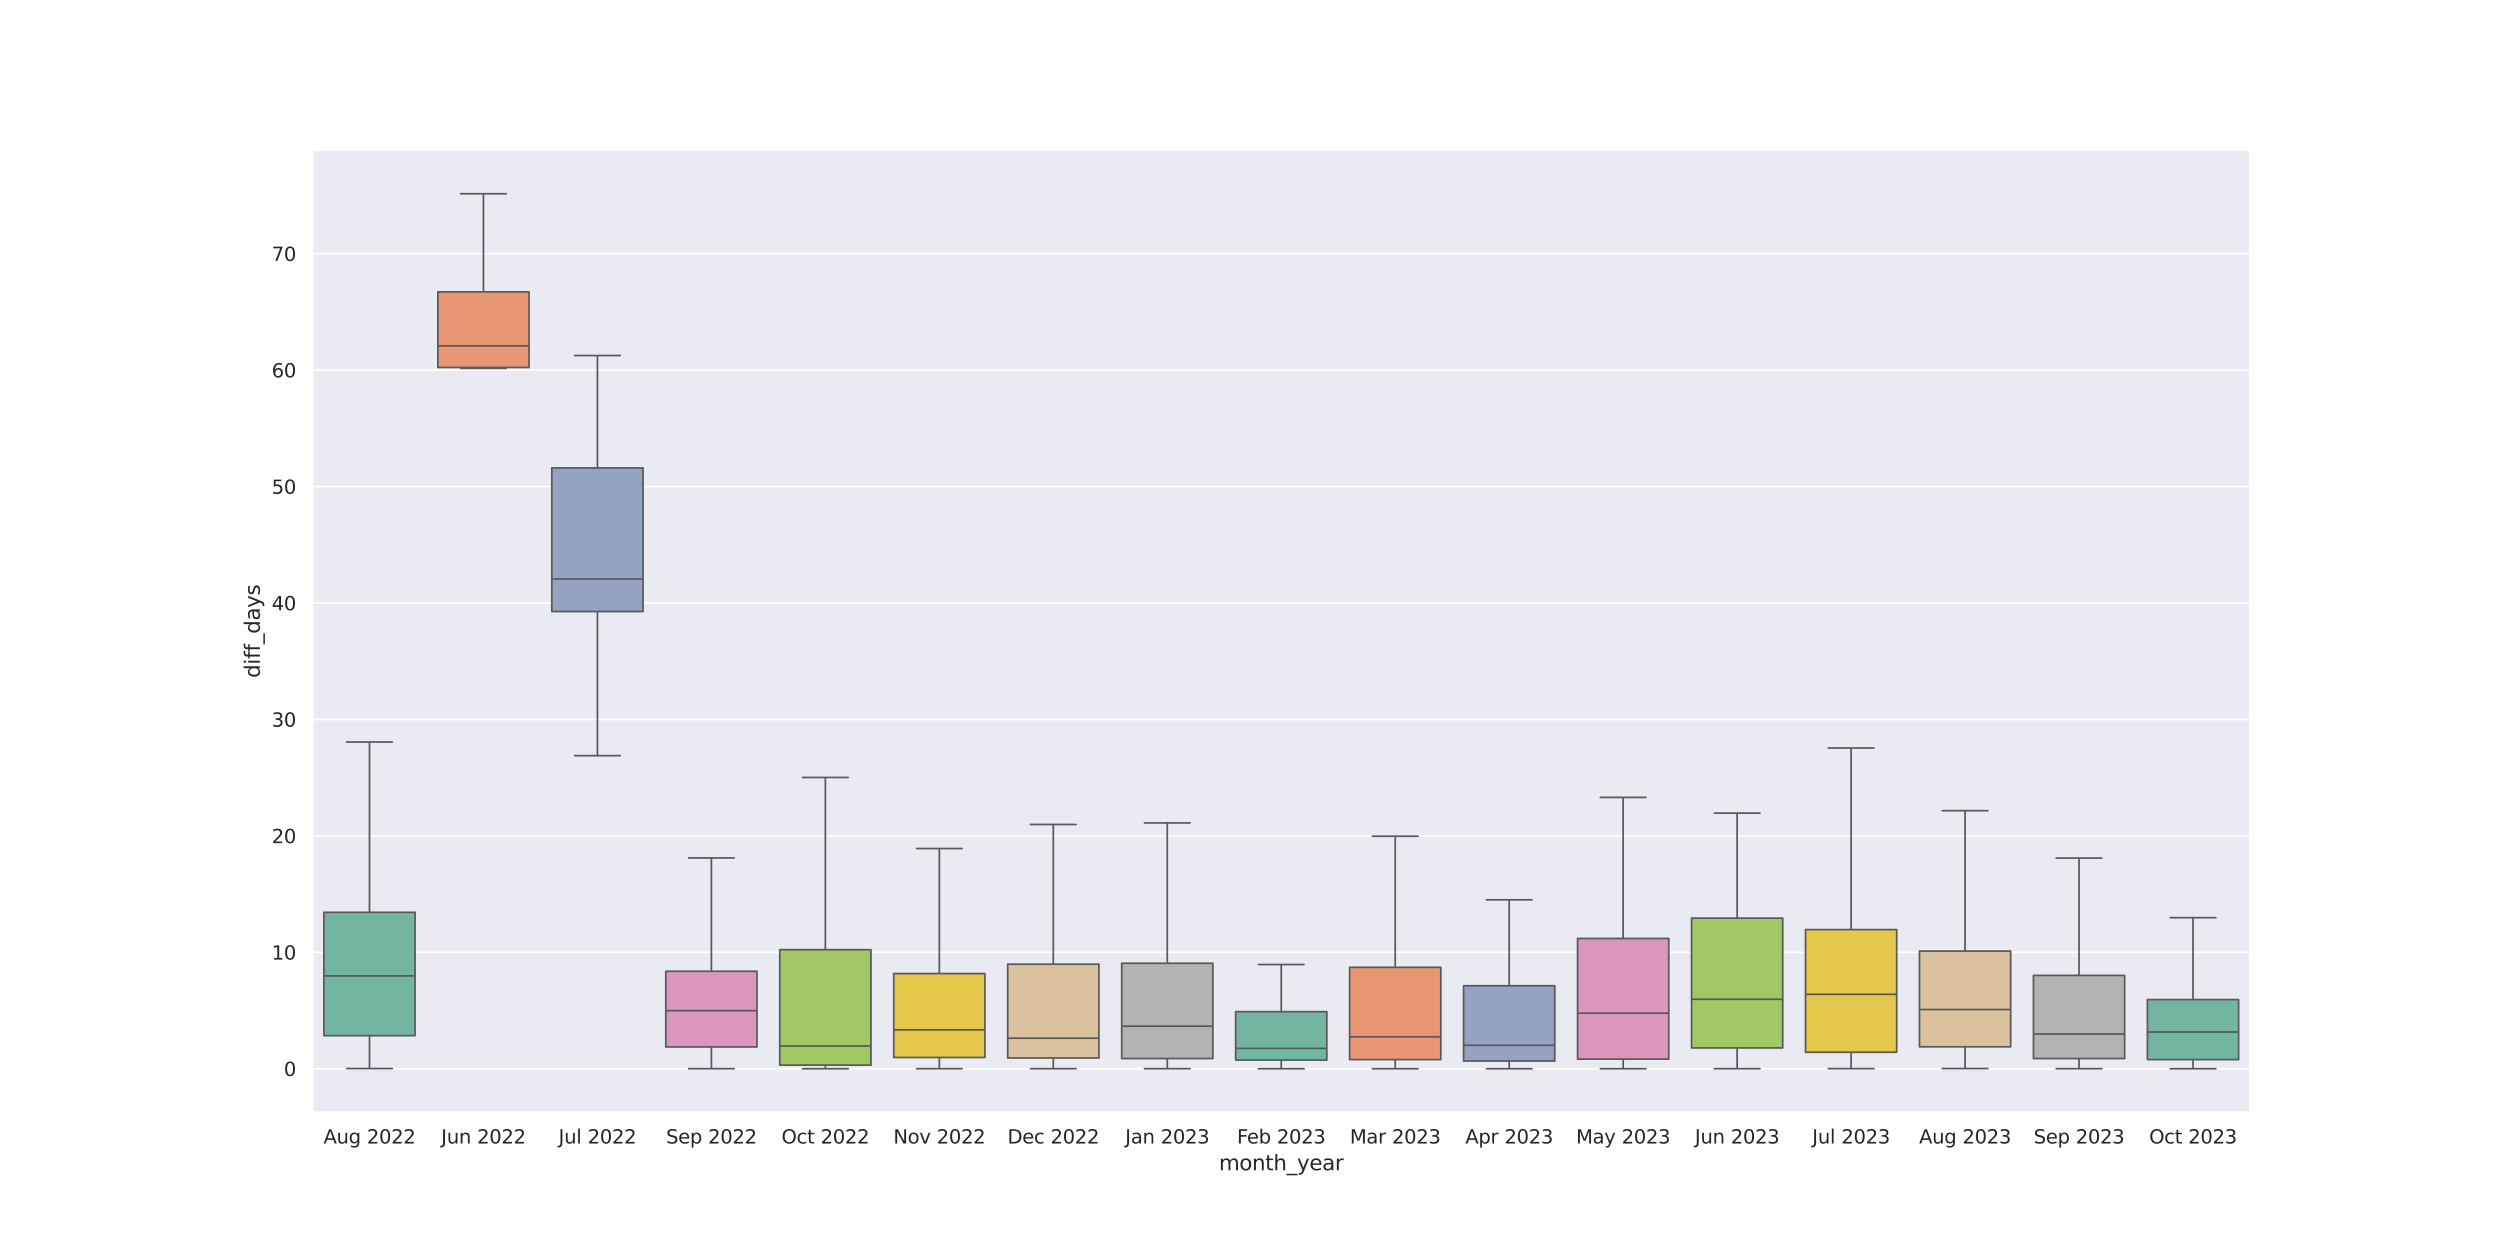 <?xml version="1.0" encoding="utf-8" standalone="no"?>
<!DOCTYPE svg PUBLIC "-//W3C//DTD SVG 1.1//EN"
  "http://www.w3.org/Graphics/SVG/1.1/DTD/svg11.dtd">
<svg xmlns:xlink="http://www.w3.org/1999/xlink" width="1440pt" height="720pt" viewBox="0 0 1440 720" xmlns="http://www.w3.org/2000/svg" version="1.1">
 <defs>
  <style type="text/css">*{stroke-linejoin: round; stroke-linecap: butt}</style>
 </defs>
 <g id="figure_1">
  <g id="patch_1">
   <path d="M 0 720 
L 1440 720 
L 1440 0 
L 0 0 
z
" style="fill: #ffffff"/>
  </g>
  <g id="axes_1">
   <g id="patch_2">
    <path d="M 180 640.8 
L 1296 640.8 
L 1296 86.4 
L 180 86.4 
z
" style="fill: #eaeaf2"/>
   </g>
   <g id="matplotlib.axis_1">
    <g id="xtick_1">
     <g id="text_1">
      <!-- Aug 2022 -->
      <g style="fill: #262626" transform="translate(186.338 658.658) scale(0.11 -0.11)">
       <defs>
        <path id="DejaVuSans-41" d="M 2188 4044 
L 1331 1722 
L 3047 1722 
L 2188 4044 
z
M 1831 4666 
L 2547 4666 
L 4325 0 
L 3669 0 
L 3244 1197 
L 1141 1197 
L 716 0 
L 50 0 
L 1831 4666 
z
" transform="scale(0.016)"/>
        <path id="DejaVuSans-75" d="M 544 1381 
L 544 3500 
L 1119 3500 
L 1119 1403 
Q 1119 906 1312 657 
Q 1506 409 1894 409 
Q 2359 409 2629 706 
Q 2900 1003 2900 1516 
L 2900 3500 
L 3475 3500 
L 3475 0 
L 2900 0 
L 2900 538 
Q 2691 219 2414 64 
Q 2138 -91 1772 -91 
Q 1169 -91 856 284 
Q 544 659 544 1381 
z
M 1991 3584 
L 1991 3584 
z
" transform="scale(0.016)"/>
        <path id="DejaVuSans-67" d="M 2906 1791 
Q 2906 2416 2648 2759 
Q 2391 3103 1925 3103 
Q 1463 3103 1205 2759 
Q 947 2416 947 1791 
Q 947 1169 1205 825 
Q 1463 481 1925 481 
Q 2391 481 2648 825 
Q 2906 1169 2906 1791 
z
M 3481 434 
Q 3481 -459 3084 -895 
Q 2688 -1331 1869 -1331 
Q 1566 -1331 1297 -1286 
Q 1028 -1241 775 -1147 
L 775 -588 
Q 1028 -725 1275 -790 
Q 1522 -856 1778 -856 
Q 2344 -856 2625 -561 
Q 2906 -266 2906 331 
L 2906 616 
Q 2728 306 2450 153 
Q 2172 0 1784 0 
Q 1141 0 747 490 
Q 353 981 353 1791 
Q 353 2603 747 3093 
Q 1141 3584 1784 3584 
Q 2172 3584 2450 3431 
Q 2728 3278 2906 2969 
L 2906 3500 
L 3481 3500 
L 3481 434 
z
" transform="scale(0.016)"/>
        <path id="DejaVuSans-20" transform="scale(0.016)"/>
        <path id="DejaVuSans-32" d="M 1228 531 
L 3431 531 
L 3431 0 
L 469 0 
L 469 531 
Q 828 903 1448 1529 
Q 2069 2156 2228 2338 
Q 2531 2678 2651 2914 
Q 2772 3150 2772 3378 
Q 2772 3750 2511 3984 
Q 2250 4219 1831 4219 
Q 1534 4219 1204 4116 
Q 875 4013 500 3803 
L 500 4441 
Q 881 4594 1212 4672 
Q 1544 4750 1819 4750 
Q 2544 4750 2975 4387 
Q 3406 4025 3406 3419 
Q 3406 3131 3298 2873 
Q 3191 2616 2906 2266 
Q 2828 2175 2409 1742 
Q 1991 1309 1228 531 
z
" transform="scale(0.016)"/>
        <path id="DejaVuSans-30" d="M 2034 4250 
Q 1547 4250 1301 3770 
Q 1056 3291 1056 2328 
Q 1056 1369 1301 889 
Q 1547 409 2034 409 
Q 2525 409 2770 889 
Q 3016 1369 3016 2328 
Q 3016 3291 2770 3770 
Q 2525 4250 2034 4250 
z
M 2034 4750 
Q 2819 4750 3233 4129 
Q 3647 3509 3647 2328 
Q 3647 1150 3233 529 
Q 2819 -91 2034 -91 
Q 1250 -91 836 529 
Q 422 1150 422 2328 
Q 422 3509 836 4129 
Q 1250 4750 2034 4750 
z
" transform="scale(0.016)"/>
       </defs>
       <use xlink:href="#DejaVuSans-41"/>
       <use xlink:href="#DejaVuSans-75" x="68.408"/>
       <use xlink:href="#DejaVuSans-67" x="131.787"/>
       <use xlink:href="#DejaVuSans-20" x="195.264"/>
       <use xlink:href="#DejaVuSans-32" x="227.051"/>
       <use xlink:href="#DejaVuSans-30" x="290.674"/>
       <use xlink:href="#DejaVuSans-32" x="354.297"/>
       <use xlink:href="#DejaVuSans-32" x="417.92"/>
      </g>
     </g>
    </g>
    <g id="xtick_2">
     <g id="text_2">
      <!-- Jun 2022 -->
      <g style="fill: #262626" transform="translate(254.131 658.658) scale(0.11 -0.11)">
       <defs>
        <path id="DejaVuSans-4a" d="M 628 4666 
L 1259 4666 
L 1259 325 
Q 1259 -519 939 -900 
Q 619 -1281 -91 -1281 
L -331 -1281 
L -331 -750 
L -134 -750 
Q 284 -750 456 -515 
Q 628 -281 628 325 
L 628 4666 
z
" transform="scale(0.016)"/>
        <path id="DejaVuSans-6e" d="M 3513 2113 
L 3513 0 
L 2938 0 
L 2938 2094 
Q 2938 2591 2744 2837 
Q 2550 3084 2163 3084 
Q 1697 3084 1428 2787 
Q 1159 2491 1159 1978 
L 1159 0 
L 581 0 
L 581 3500 
L 1159 3500 
L 1159 2956 
Q 1366 3272 1645 3428 
Q 1925 3584 2291 3584 
Q 2894 3584 3203 3211 
Q 3513 2838 3513 2113 
z
" transform="scale(0.016)"/>
       </defs>
       <use xlink:href="#DejaVuSans-4a"/>
       <use xlink:href="#DejaVuSans-75" x="29.492"/>
       <use xlink:href="#DejaVuSans-6e" x="92.871"/>
       <use xlink:href="#DejaVuSans-20" x="156.25"/>
       <use xlink:href="#DejaVuSans-32" x="188.037"/>
       <use xlink:href="#DejaVuSans-30" x="251.66"/>
       <use xlink:href="#DejaVuSans-32" x="315.283"/>
       <use xlink:href="#DejaVuSans-32" x="378.906"/>
      </g>
     </g>
    </g>
    <g id="xtick_3">
     <g id="text_3">
      <!-- Jul 2022 -->
      <g style="fill: #262626" transform="translate(321.736 658.658) scale(0.11 -0.11)">
       <defs>
        <path id="DejaVuSans-6c" d="M 603 4863 
L 1178 4863 
L 1178 0 
L 603 0 
L 603 4863 
z
" transform="scale(0.016)"/>
       </defs>
       <use xlink:href="#DejaVuSans-4a"/>
       <use xlink:href="#DejaVuSans-75" x="29.492"/>
       <use xlink:href="#DejaVuSans-6c" x="92.871"/>
       <use xlink:href="#DejaVuSans-20" x="120.654"/>
       <use xlink:href="#DejaVuSans-32" x="152.441"/>
       <use xlink:href="#DejaVuSans-30" x="216.064"/>
       <use xlink:href="#DejaVuSans-32" x="279.688"/>
       <use xlink:href="#DejaVuSans-32" x="343.311"/>
      </g>
     </g>
    </g>
    <g id="xtick_4">
     <g id="text_4">
      <!-- Sep 2022 -->
      <g style="fill: #262626" transform="translate(383.652 658.658) scale(0.11 -0.11)">
       <defs>
        <path id="DejaVuSans-53" d="M 3425 4513 
L 3425 3897 
Q 3066 4069 2747 4153 
Q 2428 4238 2131 4238 
Q 1616 4238 1336 4038 
Q 1056 3838 1056 3469 
Q 1056 3159 1242 3001 
Q 1428 2844 1947 2747 
L 2328 2669 
Q 3034 2534 3370 2195 
Q 3706 1856 3706 1288 
Q 3706 609 3251 259 
Q 2797 -91 1919 -91 
Q 1588 -91 1214 -16 
Q 841 59 441 206 
L 441 856 
Q 825 641 1194 531 
Q 1563 422 1919 422 
Q 2459 422 2753 634 
Q 3047 847 3047 1241 
Q 3047 1584 2836 1778 
Q 2625 1972 2144 2069 
L 1759 2144 
Q 1053 2284 737 2584 
Q 422 2884 422 3419 
Q 422 4038 858 4394 
Q 1294 4750 2059 4750 
Q 2388 4750 2728 4690 
Q 3069 4631 3425 4513 
z
" transform="scale(0.016)"/>
        <path id="DejaVuSans-65" d="M 3597 1894 
L 3597 1613 
L 953 1613 
Q 991 1019 1311 708 
Q 1631 397 2203 397 
Q 2534 397 2845 478 
Q 3156 559 3463 722 
L 3463 178 
Q 3153 47 2828 -22 
Q 2503 -91 2169 -91 
Q 1331 -91 842 396 
Q 353 884 353 1716 
Q 353 2575 817 3079 
Q 1281 3584 2069 3584 
Q 2775 3584 3186 3129 
Q 3597 2675 3597 1894 
z
M 3022 2063 
Q 3016 2534 2758 2815 
Q 2500 3097 2075 3097 
Q 1594 3097 1305 2825 
Q 1016 2553 972 2059 
L 3022 2063 
z
" transform="scale(0.016)"/>
        <path id="DejaVuSans-70" d="M 1159 525 
L 1159 -1331 
L 581 -1331 
L 581 3500 
L 1159 3500 
L 1159 2969 
Q 1341 3281 1617 3432 
Q 1894 3584 2278 3584 
Q 2916 3584 3314 3078 
Q 3713 2572 3713 1747 
Q 3713 922 3314 415 
Q 2916 -91 2278 -91 
Q 1894 -91 1617 61 
Q 1341 213 1159 525 
z
M 3116 1747 
Q 3116 2381 2855 2742 
Q 2594 3103 2138 3103 
Q 1681 3103 1420 2742 
Q 1159 2381 1159 1747 
Q 1159 1113 1420 752 
Q 1681 391 2138 391 
Q 2594 391 2855 752 
Q 3116 1113 3116 1747 
z
" transform="scale(0.016)"/>
       </defs>
       <use xlink:href="#DejaVuSans-53"/>
       <use xlink:href="#DejaVuSans-65" x="63.477"/>
       <use xlink:href="#DejaVuSans-70" x="125"/>
       <use xlink:href="#DejaVuSans-20" x="188.477"/>
       <use xlink:href="#DejaVuSans-32" x="220.264"/>
       <use xlink:href="#DejaVuSans-30" x="283.887"/>
       <use xlink:href="#DejaVuSans-32" x="347.51"/>
       <use xlink:href="#DejaVuSans-32" x="411.133"/>
      </g>
     </g>
    </g>
    <g id="xtick_5">
     <g id="text_5">
      <!-- Oct 2022 -->
      <g style="fill: #262626" transform="translate(450.156 658.658) scale(0.11 -0.11)">
       <defs>
        <path id="DejaVuSans-4f" d="M 2522 4238 
Q 1834 4238 1429 3725 
Q 1025 3213 1025 2328 
Q 1025 1447 1429 934 
Q 1834 422 2522 422 
Q 3209 422 3611 934 
Q 4013 1447 4013 2328 
Q 4013 3213 3611 3725 
Q 3209 4238 2522 4238 
z
M 2522 4750 
Q 3503 4750 4090 4092 
Q 4678 3434 4678 2328 
Q 4678 1225 4090 567 
Q 3503 -91 2522 -91 
Q 1538 -91 948 565 
Q 359 1222 359 2328 
Q 359 3434 948 4092 
Q 1538 4750 2522 4750 
z
" transform="scale(0.016)"/>
        <path id="DejaVuSans-63" d="M 3122 3366 
L 3122 2828 
Q 2878 2963 2633 3030 
Q 2388 3097 2138 3097 
Q 1578 3097 1268 2742 
Q 959 2388 959 1747 
Q 959 1106 1268 751 
Q 1578 397 2138 397 
Q 2388 397 2633 464 
Q 2878 531 3122 666 
L 3122 134 
Q 2881 22 2623 -34 
Q 2366 -91 2075 -91 
Q 1284 -91 818 406 
Q 353 903 353 1747 
Q 353 2603 823 3093 
Q 1294 3584 2113 3584 
Q 2378 3584 2631 3529 
Q 2884 3475 3122 3366 
z
" transform="scale(0.016)"/>
        <path id="DejaVuSans-74" d="M 1172 4494 
L 1172 3500 
L 2356 3500 
L 2356 3053 
L 1172 3053 
L 1172 1153 
Q 1172 725 1289 603 
Q 1406 481 1766 481 
L 2356 481 
L 2356 0 
L 1766 0 
Q 1100 0 847 248 
Q 594 497 594 1153 
L 594 3053 
L 172 3053 
L 172 3500 
L 594 3500 
L 594 4494 
L 1172 4494 
z
" transform="scale(0.016)"/>
       </defs>
       <use xlink:href="#DejaVuSans-4f"/>
       <use xlink:href="#DejaVuSans-63" x="78.711"/>
       <use xlink:href="#DejaVuSans-74" x="133.691"/>
       <use xlink:href="#DejaVuSans-20" x="172.9"/>
       <use xlink:href="#DejaVuSans-32" x="204.688"/>
       <use xlink:href="#DejaVuSans-30" x="268.311"/>
       <use xlink:href="#DejaVuSans-32" x="331.934"/>
       <use xlink:href="#DejaVuSans-32" x="395.557"/>
      </g>
     </g>
    </g>
    <g id="xtick_6">
     <g id="text_6">
      <!-- Nov 2022 -->
      <g style="fill: #262626" transform="translate(514.578 658.658) scale(0.11 -0.11)">
       <defs>
        <path id="DejaVuSans-4e" d="M 628 4666 
L 1478 4666 
L 3547 763 
L 3547 4666 
L 4159 4666 
L 4159 0 
L 3309 0 
L 1241 3903 
L 1241 0 
L 628 0 
L 628 4666 
z
" transform="scale(0.016)"/>
        <path id="DejaVuSans-6f" d="M 1959 3097 
Q 1497 3097 1228 2736 
Q 959 2375 959 1747 
Q 959 1119 1226 758 
Q 1494 397 1959 397 
Q 2419 397 2687 759 
Q 2956 1122 2956 1747 
Q 2956 2369 2687 2733 
Q 2419 3097 1959 3097 
z
M 1959 3584 
Q 2709 3584 3137 3096 
Q 3566 2609 3566 1747 
Q 3566 888 3137 398 
Q 2709 -91 1959 -91 
Q 1206 -91 779 398 
Q 353 888 353 1747 
Q 353 2609 779 3096 
Q 1206 3584 1959 3584 
z
" transform="scale(0.016)"/>
        <path id="DejaVuSans-76" d="M 191 3500 
L 800 3500 
L 1894 563 
L 2988 3500 
L 3597 3500 
L 2284 0 
L 1503 0 
L 191 3500 
z
" transform="scale(0.016)"/>
       </defs>
       <use xlink:href="#DejaVuSans-4e"/>
       <use xlink:href="#DejaVuSans-6f" x="74.805"/>
       <use xlink:href="#DejaVuSans-76" x="135.986"/>
       <use xlink:href="#DejaVuSans-20" x="195.166"/>
       <use xlink:href="#DejaVuSans-32" x="226.953"/>
       <use xlink:href="#DejaVuSans-30" x="290.576"/>
       <use xlink:href="#DejaVuSans-32" x="354.199"/>
       <use xlink:href="#DejaVuSans-32" x="417.822"/>
      </g>
     </g>
    </g>
    <g id="xtick_7">
     <g id="text_7">
      <!-- Dec 2022 -->
      <g style="fill: #262626" transform="translate(580.317 658.658) scale(0.11 -0.11)">
       <defs>
        <path id="DejaVuSans-44" d="M 1259 4147 
L 1259 519 
L 2022 519 
Q 2988 519 3436 956 
Q 3884 1394 3884 2338 
Q 3884 3275 3436 3711 
Q 2988 4147 2022 4147 
L 1259 4147 
z
M 628 4666 
L 1925 4666 
Q 3281 4666 3915 4102 
Q 4550 3538 4550 2338 
Q 4550 1131 3912 565 
Q 3275 0 1925 0 
L 628 0 
L 628 4666 
z
" transform="scale(0.016)"/>
       </defs>
       <use xlink:href="#DejaVuSans-44"/>
       <use xlink:href="#DejaVuSans-65" x="77.002"/>
       <use xlink:href="#DejaVuSans-63" x="138.525"/>
       <use xlink:href="#DejaVuSans-20" x="193.506"/>
       <use xlink:href="#DejaVuSans-32" x="225.293"/>
       <use xlink:href="#DejaVuSans-30" x="288.916"/>
       <use xlink:href="#DejaVuSans-32" x="352.539"/>
       <use xlink:href="#DejaVuSans-32" x="416.162"/>
      </g>
     </g>
    </g>
    <g id="xtick_8">
     <g id="text_8">
      <!-- Jan 2023 -->
      <g style="fill: #262626" transform="translate(648.129 658.658) scale(0.11 -0.11)">
       <defs>
        <path id="DejaVuSans-61" d="M 2194 1759 
Q 1497 1759 1228 1600 
Q 959 1441 959 1056 
Q 959 750 1161 570 
Q 1363 391 1709 391 
Q 2188 391 2477 730 
Q 2766 1069 2766 1631 
L 2766 1759 
L 2194 1759 
z
M 3341 1997 
L 3341 0 
L 2766 0 
L 2766 531 
Q 2569 213 2275 61 
Q 1981 -91 1556 -91 
Q 1019 -91 701 211 
Q 384 513 384 1019 
Q 384 1609 779 1909 
Q 1175 2209 1959 2209 
L 2766 2209 
L 2766 2266 
Q 2766 2663 2505 2880 
Q 2244 3097 1772 3097 
Q 1472 3097 1187 3025 
Q 903 2953 641 2809 
L 641 3341 
Q 956 3463 1253 3523 
Q 1550 3584 1831 3584 
Q 2591 3584 2966 3190 
Q 3341 2797 3341 1997 
z
" transform="scale(0.016)"/>
        <path id="DejaVuSans-33" d="M 2597 2516 
Q 3050 2419 3304 2112 
Q 3559 1806 3559 1356 
Q 3559 666 3084 287 
Q 2609 -91 1734 -91 
Q 1441 -91 1130 -33 
Q 819 25 488 141 
L 488 750 
Q 750 597 1062 519 
Q 1375 441 1716 441 
Q 2309 441 2620 675 
Q 2931 909 2931 1356 
Q 2931 1769 2642 2001 
Q 2353 2234 1838 2234 
L 1294 2234 
L 1294 2753 
L 1863 2753 
Q 2328 2753 2575 2939 
Q 2822 3125 2822 3475 
Q 2822 3834 2567 4026 
Q 2313 4219 1838 4219 
Q 1578 4219 1281 4162 
Q 984 4106 628 3988 
L 628 4550 
Q 988 4650 1302 4700 
Q 1616 4750 1894 4750 
Q 2613 4750 3031 4423 
Q 3450 4097 3450 3541 
Q 3450 3153 3228 2886 
Q 3006 2619 2597 2516 
z
" transform="scale(0.016)"/>
       </defs>
       <use xlink:href="#DejaVuSans-4a"/>
       <use xlink:href="#DejaVuSans-61" x="29.492"/>
       <use xlink:href="#DejaVuSans-6e" x="90.771"/>
       <use xlink:href="#DejaVuSans-20" x="154.15"/>
       <use xlink:href="#DejaVuSans-32" x="185.938"/>
       <use xlink:href="#DejaVuSans-30" x="249.561"/>
       <use xlink:href="#DejaVuSans-32" x="313.184"/>
       <use xlink:href="#DejaVuSans-33" x="376.807"/>
      </g>
     </g>
    </g>
    <g id="xtick_9">
     <g id="text_9">
      <!-- Feb 2023 -->
      <g style="fill: #262626" transform="translate(712.518 658.658) scale(0.11 -0.11)">
       <defs>
        <path id="DejaVuSans-46" d="M 628 4666 
L 3309 4666 
L 3309 4134 
L 1259 4134 
L 1259 2759 
L 3109 2759 
L 3109 2228 
L 1259 2228 
L 1259 0 
L 628 0 
L 628 4666 
z
" transform="scale(0.016)"/>
        <path id="DejaVuSans-62" d="M 3116 1747 
Q 3116 2381 2855 2742 
Q 2594 3103 2138 3103 
Q 1681 3103 1420 2742 
Q 1159 2381 1159 1747 
Q 1159 1113 1420 752 
Q 1681 391 2138 391 
Q 2594 391 2855 752 
Q 3116 1113 3116 1747 
z
M 1159 2969 
Q 1341 3281 1617 3432 
Q 1894 3584 2278 3584 
Q 2916 3584 3314 3078 
Q 3713 2572 3713 1747 
Q 3713 922 3314 415 
Q 2916 -91 2278 -91 
Q 1894 -91 1617 61 
Q 1341 213 1159 525 
L 1159 0 
L 581 0 
L 581 4863 
L 1159 4863 
L 1159 2969 
z
" transform="scale(0.016)"/>
       </defs>
       <use xlink:href="#DejaVuSans-46"/>
       <use xlink:href="#DejaVuSans-65" x="52.02"/>
       <use xlink:href="#DejaVuSans-62" x="113.543"/>
       <use xlink:href="#DejaVuSans-20" x="177.02"/>
       <use xlink:href="#DejaVuSans-32" x="208.807"/>
       <use xlink:href="#DejaVuSans-30" x="272.43"/>
       <use xlink:href="#DejaVuSans-32" x="336.053"/>
       <use xlink:href="#DejaVuSans-33" x="399.676"/>
      </g>
     </g>
    </g>
    <g id="xtick_10">
     <g id="text_10">
      <!-- Mar 2023 -->
      <g style="fill: #262626" transform="translate(777.525 658.658) scale(0.11 -0.11)">
       <defs>
        <path id="DejaVuSans-4d" d="M 628 4666 
L 1569 4666 
L 2759 1491 
L 3956 4666 
L 4897 4666 
L 4897 0 
L 4281 0 
L 4281 4097 
L 3078 897 
L 2444 897 
L 1241 4097 
L 1241 0 
L 628 0 
L 628 4666 
z
" transform="scale(0.016)"/>
        <path id="DejaVuSans-72" d="M 2631 2963 
Q 2534 3019 2420 3045 
Q 2306 3072 2169 3072 
Q 1681 3072 1420 2755 
Q 1159 2438 1159 1844 
L 1159 0 
L 581 0 
L 581 3500 
L 1159 3500 
L 1159 2956 
Q 1341 3275 1631 3429 
Q 1922 3584 2338 3584 
Q 2397 3584 2469 3576 
Q 2541 3569 2628 3553 
L 2631 2963 
z
" transform="scale(0.016)"/>
       </defs>
       <use xlink:href="#DejaVuSans-4d"/>
       <use xlink:href="#DejaVuSans-61" x="86.279"/>
       <use xlink:href="#DejaVuSans-72" x="147.559"/>
       <use xlink:href="#DejaVuSans-20" x="188.672"/>
       <use xlink:href="#DejaVuSans-32" x="220.459"/>
       <use xlink:href="#DejaVuSans-30" x="284.082"/>
       <use xlink:href="#DejaVuSans-32" x="347.705"/>
       <use xlink:href="#DejaVuSans-33" x="411.328"/>
      </g>
     </g>
    </g>
    <g id="xtick_11">
     <g id="text_11">
      <!-- Apr 2023 -->
      <g style="fill: #262626" transform="translate(844.034 658.658) scale(0.11 -0.11)">
       <use xlink:href="#DejaVuSans-41"/>
       <use xlink:href="#DejaVuSans-70" x="68.408"/>
       <use xlink:href="#DejaVuSans-72" x="131.885"/>
       <use xlink:href="#DejaVuSans-20" x="172.998"/>
       <use xlink:href="#DejaVuSans-32" x="204.785"/>
       <use xlink:href="#DejaVuSans-30" x="268.408"/>
       <use xlink:href="#DejaVuSans-32" x="332.031"/>
       <use xlink:href="#DejaVuSans-33" x="395.654"/>
      </g>
     </g>
    </g>
    <g id="xtick_12">
     <g id="text_12">
      <!-- May 2023 -->
      <g style="fill: #262626" transform="translate(907.824 658.658) scale(0.11 -0.11)">
       <defs>
        <path id="DejaVuSans-79" d="M 2059 -325 
Q 1816 -950 1584 -1140 
Q 1353 -1331 966 -1331 
L 506 -1331 
L 506 -850 
L 844 -850 
Q 1081 -850 1212 -737 
Q 1344 -625 1503 -206 
L 1606 56 
L 191 3500 
L 800 3500 
L 1894 763 
L 2988 3500 
L 3597 3500 
L 2059 -325 
z
" transform="scale(0.016)"/>
       </defs>
       <use xlink:href="#DejaVuSans-4d"/>
       <use xlink:href="#DejaVuSans-61" x="86.279"/>
       <use xlink:href="#DejaVuSans-79" x="147.559"/>
       <use xlink:href="#DejaVuSans-20" x="206.738"/>
       <use xlink:href="#DejaVuSans-32" x="238.525"/>
       <use xlink:href="#DejaVuSans-30" x="302.148"/>
       <use xlink:href="#DejaVuSans-32" x="365.771"/>
       <use xlink:href="#DejaVuSans-33" x="429.395"/>
      </g>
     </g>
    </g>
    <g id="xtick_13">
     <g id="text_13">
      <!-- Jun 2023 -->
      <g style="fill: #262626" transform="translate(976.249 658.658) scale(0.11 -0.11)">
       <use xlink:href="#DejaVuSans-4a"/>
       <use xlink:href="#DejaVuSans-75" x="29.492"/>
       <use xlink:href="#DejaVuSans-6e" x="92.871"/>
       <use xlink:href="#DejaVuSans-20" x="156.25"/>
       <use xlink:href="#DejaVuSans-32" x="188.037"/>
       <use xlink:href="#DejaVuSans-30" x="251.66"/>
       <use xlink:href="#DejaVuSans-32" x="315.283"/>
       <use xlink:href="#DejaVuSans-33" x="378.906"/>
      </g>
     </g>
    </g>
    <g id="xtick_14">
     <g id="text_14">
      <!-- Jul 2023 -->
      <g style="fill: #262626" transform="translate(1043.854 658.658) scale(0.11 -0.11)">
       <use xlink:href="#DejaVuSans-4a"/>
       <use xlink:href="#DejaVuSans-75" x="29.492"/>
       <use xlink:href="#DejaVuSans-6c" x="92.871"/>
       <use xlink:href="#DejaVuSans-20" x="120.654"/>
       <use xlink:href="#DejaVuSans-32" x="152.441"/>
       <use xlink:href="#DejaVuSans-30" x="216.064"/>
       <use xlink:href="#DejaVuSans-32" x="279.688"/>
       <use xlink:href="#DejaVuSans-33" x="343.311"/>
      </g>
     </g>
    </g>
    <g id="xtick_15">
     <g id="text_15">
      <!-- Aug 2023 -->
      <g style="fill: #262626" transform="translate(1105.397 658.658) scale(0.11 -0.11)">
       <use xlink:href="#DejaVuSans-41"/>
       <use xlink:href="#DejaVuSans-75" x="68.408"/>
       <use xlink:href="#DejaVuSans-67" x="131.787"/>
       <use xlink:href="#DejaVuSans-20" x="195.264"/>
       <use xlink:href="#DejaVuSans-32" x="227.051"/>
       <use xlink:href="#DejaVuSans-30" x="290.674"/>
       <use xlink:href="#DejaVuSans-32" x="354.297"/>
       <use xlink:href="#DejaVuSans-33" x="417.92"/>
      </g>
     </g>
    </g>
    <g id="xtick_16">
     <g id="text_16">
      <!-- Sep 2023 -->
      <g style="fill: #262626" transform="translate(1171.416 658.658) scale(0.11 -0.11)">
       <use xlink:href="#DejaVuSans-53"/>
       <use xlink:href="#DejaVuSans-65" x="63.477"/>
       <use xlink:href="#DejaVuSans-70" x="125"/>
       <use xlink:href="#DejaVuSans-20" x="188.477"/>
       <use xlink:href="#DejaVuSans-32" x="220.264"/>
       <use xlink:href="#DejaVuSans-30" x="283.887"/>
       <use xlink:href="#DejaVuSans-32" x="347.51"/>
       <use xlink:href="#DejaVuSans-33" x="411.133"/>
      </g>
     </g>
    </g>
    <g id="xtick_17">
     <g id="text_17">
      <!-- Oct 2023 -->
      <g style="fill: #262626" transform="translate(1237.921 658.658) scale(0.11 -0.11)">
       <use xlink:href="#DejaVuSans-4f"/>
       <use xlink:href="#DejaVuSans-63" x="78.711"/>
       <use xlink:href="#DejaVuSans-74" x="133.691"/>
       <use xlink:href="#DejaVuSans-20" x="172.9"/>
       <use xlink:href="#DejaVuSans-32" x="204.688"/>
       <use xlink:href="#DejaVuSans-30" x="268.311"/>
       <use xlink:href="#DejaVuSans-32" x="331.934"/>
       <use xlink:href="#DejaVuSans-33" x="395.557"/>
      </g>
     </g>
    </g>
    <g id="text_18">
     <!-- month_year -->
     <g style="fill: #262626" transform="translate(702.141 674.064) scale(0.12 -0.12)">
      <defs>
       <path id="DejaVuSans-6d" d="M 3328 2828 
Q 3544 3216 3844 3400 
Q 4144 3584 4550 3584 
Q 5097 3584 5394 3201 
Q 5691 2819 5691 2113 
L 5691 0 
L 5113 0 
L 5113 2094 
Q 5113 2597 4934 2840 
Q 4756 3084 4391 3084 
Q 3944 3084 3684 2787 
Q 3425 2491 3425 1978 
L 3425 0 
L 2847 0 
L 2847 2094 
Q 2847 2600 2669 2842 
Q 2491 3084 2119 3084 
Q 1678 3084 1418 2786 
Q 1159 2488 1159 1978 
L 1159 0 
L 581 0 
L 581 3500 
L 1159 3500 
L 1159 2956 
Q 1356 3278 1631 3431 
Q 1906 3584 2284 3584 
Q 2666 3584 2933 3390 
Q 3200 3197 3328 2828 
z
" transform="scale(0.016)"/>
       <path id="DejaVuSans-68" d="M 3513 2113 
L 3513 0 
L 2938 0 
L 2938 2094 
Q 2938 2591 2744 2837 
Q 2550 3084 2163 3084 
Q 1697 3084 1428 2787 
Q 1159 2491 1159 1978 
L 1159 0 
L 581 0 
L 581 4863 
L 1159 4863 
L 1159 2956 
Q 1366 3272 1645 3428 
Q 1925 3584 2291 3584 
Q 2894 3584 3203 3211 
Q 3513 2838 3513 2113 
z
" transform="scale(0.016)"/>
       <path id="DejaVuSans-5f" d="M 3263 -1063 
L 3263 -1509 
L -63 -1509 
L -63 -1063 
L 3263 -1063 
z
" transform="scale(0.016)"/>
      </defs>
      <use xlink:href="#DejaVuSans-6d"/>
      <use xlink:href="#DejaVuSans-6f" x="97.412"/>
      <use xlink:href="#DejaVuSans-6e" x="158.594"/>
      <use xlink:href="#DejaVuSans-74" x="221.973"/>
      <use xlink:href="#DejaVuSans-68" x="261.182"/>
      <use xlink:href="#DejaVuSans-5f" x="324.561"/>
      <use xlink:href="#DejaVuSans-79" x="374.561"/>
      <use xlink:href="#DejaVuSans-65" x="433.74"/>
      <use xlink:href="#DejaVuSans-61" x="495.264"/>
      <use xlink:href="#DejaVuSans-72" x="556.543"/>
     </g>
    </g>
   </g>
   <g id="matplotlib.axis_2">
    <g id="ytick_1">
     <g id="line2d_1">
      <path d="M 180 615.6 
L 1296 615.6 
" clip-path="url(#pda1fcfa38b)" style="fill: none; stroke: #ffffff; stroke-linecap: round"/>
     </g>
     <g id="text_19">
      <!-- 0 -->
      <g style="fill: #262626" transform="translate(163.501 619.779) scale(0.11 -0.11)">
       <use xlink:href="#DejaVuSans-30"/>
      </g>
     </g>
    </g>
    <g id="ytick_2">
     <g id="line2d_2">
      <path d="M 180 548.533 
L 1296 548.533 
" clip-path="url(#pda1fcfa38b)" style="fill: none; stroke: #ffffff; stroke-linecap: round"/>
     </g>
     <g id="text_20">
      <!-- 10 -->
      <g style="fill: #262626" transform="translate(156.502 552.712) scale(0.11 -0.11)">
       <defs>
        <path id="DejaVuSans-31" d="M 794 531 
L 1825 531 
L 1825 4091 
L 703 3866 
L 703 4441 
L 1819 4666 
L 2450 4666 
L 2450 531 
L 3481 531 
L 3481 0 
L 794 0 
L 794 531 
z
" transform="scale(0.016)"/>
       </defs>
       <use xlink:href="#DejaVuSans-31"/>
       <use xlink:href="#DejaVuSans-30" x="63.623"/>
      </g>
     </g>
    </g>
    <g id="ytick_3">
     <g id="line2d_3">
      <path d="M 180 481.466 
L 1296 481.466 
" clip-path="url(#pda1fcfa38b)" style="fill: none; stroke: #ffffff; stroke-linecap: round"/>
     </g>
     <g id="text_21">
      <!-- 20 -->
      <g style="fill: #262626" transform="translate(156.502 485.645) scale(0.11 -0.11)">
       <use xlink:href="#DejaVuSans-32"/>
       <use xlink:href="#DejaVuSans-30" x="63.623"/>
      </g>
     </g>
    </g>
    <g id="ytick_4">
     <g id="line2d_4">
      <path d="M 180 414.399 
L 1296 414.399 
" clip-path="url(#pda1fcfa38b)" style="fill: none; stroke: #ffffff; stroke-linecap: round"/>
     </g>
     <g id="text_22">
      <!-- 30 -->
      <g style="fill: #262626" transform="translate(156.502 418.578) scale(0.11 -0.11)">
       <use xlink:href="#DejaVuSans-33"/>
       <use xlink:href="#DejaVuSans-30" x="63.623"/>
      </g>
     </g>
    </g>
    <g id="ytick_5">
     <g id="line2d_5">
      <path d="M 180 347.332 
L 1296 347.332 
" clip-path="url(#pda1fcfa38b)" style="fill: none; stroke: #ffffff; stroke-linecap: round"/>
     </g>
     <g id="text_23">
      <!-- 40 -->
      <g style="fill: #262626" transform="translate(156.502 351.511) scale(0.11 -0.11)">
       <defs>
        <path id="DejaVuSans-34" d="M 2419 4116 
L 825 1625 
L 2419 1625 
L 2419 4116 
z
M 2253 4666 
L 3047 4666 
L 3047 1625 
L 3713 1625 
L 3713 1100 
L 3047 1100 
L 3047 0 
L 2419 0 
L 2419 1100 
L 313 1100 
L 313 1709 
L 2253 4666 
z
" transform="scale(0.016)"/>
       </defs>
       <use xlink:href="#DejaVuSans-34"/>
       <use xlink:href="#DejaVuSans-30" x="63.623"/>
      </g>
     </g>
    </g>
    <g id="ytick_6">
     <g id="line2d_6">
      <path d="M 180 280.265 
L 1296 280.265 
" clip-path="url(#pda1fcfa38b)" style="fill: none; stroke: #ffffff; stroke-linecap: round"/>
     </g>
     <g id="text_24">
      <!-- 50 -->
      <g style="fill: #262626" transform="translate(156.502 284.444) scale(0.11 -0.11)">
       <defs>
        <path id="DejaVuSans-35" d="M 691 4666 
L 3169 4666 
L 3169 4134 
L 1269 4134 
L 1269 2991 
Q 1406 3038 1543 3061 
Q 1681 3084 1819 3084 
Q 2600 3084 3056 2656 
Q 3513 2228 3513 1497 
Q 3513 744 3044 326 
Q 2575 -91 1722 -91 
Q 1428 -91 1123 -41 
Q 819 9 494 109 
L 494 744 
Q 775 591 1075 516 
Q 1375 441 1709 441 
Q 2250 441 2565 725 
Q 2881 1009 2881 1497 
Q 2881 1984 2565 2268 
Q 2250 2553 1709 2553 
Q 1456 2553 1204 2497 
Q 953 2441 691 2322 
L 691 4666 
z
" transform="scale(0.016)"/>
       </defs>
       <use xlink:href="#DejaVuSans-35"/>
       <use xlink:href="#DejaVuSans-30" x="63.623"/>
      </g>
     </g>
    </g>
    <g id="ytick_7">
     <g id="line2d_7">
      <path d="M 180 213.198 
L 1296 213.198 
" clip-path="url(#pda1fcfa38b)" style="fill: none; stroke: #ffffff; stroke-linecap: round"/>
     </g>
     <g id="text_25">
      <!-- 60 -->
      <g style="fill: #262626" transform="translate(156.502 217.377) scale(0.11 -0.11)">
       <defs>
        <path id="DejaVuSans-36" d="M 2113 2584 
Q 1688 2584 1439 2293 
Q 1191 2003 1191 1497 
Q 1191 994 1439 701 
Q 1688 409 2113 409 
Q 2538 409 2786 701 
Q 3034 994 3034 1497 
Q 3034 2003 2786 2293 
Q 2538 2584 2113 2584 
z
M 3366 4563 
L 3366 3988 
Q 3128 4100 2886 4159 
Q 2644 4219 2406 4219 
Q 1781 4219 1451 3797 
Q 1122 3375 1075 2522 
Q 1259 2794 1537 2939 
Q 1816 3084 2150 3084 
Q 2853 3084 3261 2657 
Q 3669 2231 3669 1497 
Q 3669 778 3244 343 
Q 2819 -91 2113 -91 
Q 1303 -91 875 529 
Q 447 1150 447 2328 
Q 447 3434 972 4092 
Q 1497 4750 2381 4750 
Q 2619 4750 2861 4703 
Q 3103 4656 3366 4563 
z
" transform="scale(0.016)"/>
       </defs>
       <use xlink:href="#DejaVuSans-36"/>
       <use xlink:href="#DejaVuSans-30" x="63.623"/>
      </g>
     </g>
    </g>
    <g id="ytick_8">
     <g id="line2d_8">
      <path d="M 180 146.131 
L 1296 146.131 
" clip-path="url(#pda1fcfa38b)" style="fill: none; stroke: #ffffff; stroke-linecap: round"/>
     </g>
     <g id="text_26">
      <!-- 70 -->
      <g style="fill: #262626" transform="translate(156.502 150.31) scale(0.11 -0.11)">
       <defs>
        <path id="DejaVuSans-37" d="M 525 4666 
L 3525 4666 
L 3525 4397 
L 1831 0 
L 1172 0 
L 2766 4134 
L 525 4134 
L 525 4666 
z
" transform="scale(0.016)"/>
       </defs>
       <use xlink:href="#DejaVuSans-37"/>
       <use xlink:href="#DejaVuSans-30" x="63.623"/>
      </g>
     </g>
    </g>
    <g id="text_27">
     <!-- diff_days -->
     <g style="fill: #262626" transform="translate(149.673 390.463) rotate(-90) scale(0.12 -0.12)">
      <defs>
       <path id="DejaVuSans-64" d="M 2906 2969 
L 2906 4863 
L 3481 4863 
L 3481 0 
L 2906 0 
L 2906 525 
Q 2725 213 2448 61 
Q 2172 -91 1784 -91 
Q 1150 -91 751 415 
Q 353 922 353 1747 
Q 353 2572 751 3078 
Q 1150 3584 1784 3584 
Q 2172 3584 2448 3432 
Q 2725 3281 2906 2969 
z
M 947 1747 
Q 947 1113 1208 752 
Q 1469 391 1925 391 
Q 2381 391 2643 752 
Q 2906 1113 2906 1747 
Q 2906 2381 2643 2742 
Q 2381 3103 1925 3103 
Q 1469 3103 1208 2742 
Q 947 2381 947 1747 
z
" transform="scale(0.016)"/>
       <path id="DejaVuSans-69" d="M 603 3500 
L 1178 3500 
L 1178 0 
L 603 0 
L 603 3500 
z
M 603 4863 
L 1178 4863 
L 1178 4134 
L 603 4134 
L 603 4863 
z
" transform="scale(0.016)"/>
       <path id="DejaVuSans-66" d="M 2375 4863 
L 2375 4384 
L 1825 4384 
Q 1516 4384 1395 4259 
Q 1275 4134 1275 3809 
L 1275 3500 
L 2222 3500 
L 2222 3053 
L 1275 3053 
L 1275 0 
L 697 0 
L 697 3053 
L 147 3053 
L 147 3500 
L 697 3500 
L 697 3744 
Q 697 4328 969 4595 
Q 1241 4863 1831 4863 
L 2375 4863 
z
" transform="scale(0.016)"/>
       <path id="DejaVuSans-73" d="M 2834 3397 
L 2834 2853 
Q 2591 2978 2328 3040 
Q 2066 3103 1784 3103 
Q 1356 3103 1142 2972 
Q 928 2841 928 2578 
Q 928 2378 1081 2264 
Q 1234 2150 1697 2047 
L 1894 2003 
Q 2506 1872 2764 1633 
Q 3022 1394 3022 966 
Q 3022 478 2636 193 
Q 2250 -91 1575 -91 
Q 1294 -91 989 -36 
Q 684 19 347 128 
L 347 722 
Q 666 556 975 473 
Q 1284 391 1588 391 
Q 1994 391 2212 530 
Q 2431 669 2431 922 
Q 2431 1156 2273 1281 
Q 2116 1406 1581 1522 
L 1381 1569 
Q 847 1681 609 1914 
Q 372 2147 372 2553 
Q 372 3047 722 3315 
Q 1072 3584 1716 3584 
Q 2034 3584 2315 3537 
Q 2597 3491 2834 3397 
z
" transform="scale(0.016)"/>
      </defs>
      <use xlink:href="#DejaVuSans-64"/>
      <use xlink:href="#DejaVuSans-69" x="63.477"/>
      <use xlink:href="#DejaVuSans-66" x="91.26"/>
      <use xlink:href="#DejaVuSans-66" x="126.465"/>
      <use xlink:href="#DejaVuSans-5f" x="161.67"/>
      <use xlink:href="#DejaVuSans-64" x="211.67"/>
      <use xlink:href="#DejaVuSans-61" x="275.146"/>
      <use xlink:href="#DejaVuSans-79" x="336.426"/>
      <use xlink:href="#DejaVuSans-73" x="395.605"/>
     </g>
    </g>
   </g>
   <g id="patch_3">
    <path d="M 186.565 596.553 
L 239.082 596.553 
L 239.082 525.489 
L 186.565 525.489 
L 186.565 596.553 
z
" clip-path="url(#pda1fcfa38b)" style="fill: #72b6a1; stroke: #595959; stroke-linejoin: miter"/>
   </g>
   <g id="line2d_9">
    <path d="M 212.824 596.553 
L 212.824 615.493 
" clip-path="url(#pda1fcfa38b)" style="fill: none; stroke: #595959"/>
   </g>
   <g id="line2d_10">
    <path d="M 212.824 525.489 
L 212.824 427.4 
" clip-path="url(#pda1fcfa38b)" style="fill: none; stroke: #595959"/>
   </g>
   <g id="line2d_11">
    <path d="M 199.694 615.493 
L 225.953 615.493 
" clip-path="url(#pda1fcfa38b)" style="fill: none; stroke: #595959; stroke-linecap: round"/>
   </g>
   <g id="line2d_12">
    <path d="M 199.694 427.4 
L 225.953 427.4 
" clip-path="url(#pda1fcfa38b)" style="fill: none; stroke: #595959; stroke-linecap: round"/>
   </g>
   <g id="patch_4">
    <path d="M 252.212 211.647 
L 304.729 211.647 
L 304.729 168.13 
L 252.212 168.13 
L 252.212 211.647 
z
" clip-path="url(#pda1fcfa38b)" style="fill: #e99675; stroke: #595959; stroke-linejoin: miter"/>
   </g>
   <g id="line2d_13">
    <path d="M 278.471 211.647 
L 278.471 212.146 
" clip-path="url(#pda1fcfa38b)" style="fill: none; stroke: #595959"/>
   </g>
   <g id="line2d_14">
    <path d="M 278.471 168.13 
L 278.471 111.6 
" clip-path="url(#pda1fcfa38b)" style="fill: none; stroke: #595959"/>
   </g>
   <g id="line2d_15">
    <path d="M 265.341 212.146 
L 291.6 212.146 
" clip-path="url(#pda1fcfa38b)" style="fill: none; stroke: #595959; stroke-linecap: round"/>
   </g>
   <g id="line2d_16">
    <path d="M 265.341 111.6 
L 291.6 111.6 
" clip-path="url(#pda1fcfa38b)" style="fill: none; stroke: #595959; stroke-linecap: round"/>
   </g>
   <g id="patch_5">
    <path d="M 317.859 352.232 
L 370.376 352.232 
L 370.376 269.519 
L 317.859 269.519 
L 317.859 352.232 
z
" clip-path="url(#pda1fcfa38b)" style="fill: #95a3c3; stroke: #595959; stroke-linejoin: miter"/>
   </g>
   <g id="line2d_17">
    <path d="M 344.118 352.232 
L 344.118 435.247 
" clip-path="url(#pda1fcfa38b)" style="fill: none; stroke: #595959"/>
   </g>
   <g id="line2d_18">
    <path d="M 344.118 269.519 
L 344.118 204.773 
" clip-path="url(#pda1fcfa38b)" style="fill: none; stroke: #595959"/>
   </g>
   <g id="line2d_19">
    <path d="M 330.988 435.247 
L 357.247 435.247 
" clip-path="url(#pda1fcfa38b)" style="fill: none; stroke: #595959; stroke-linecap: round"/>
   </g>
   <g id="line2d_20">
    <path d="M 330.988 204.773 
L 357.247 204.773 
" clip-path="url(#pda1fcfa38b)" style="fill: none; stroke: #595959; stroke-linecap: round"/>
   </g>
   <g id="patch_6">
    <path d="M 383.506 603.02 
L 436.024 603.02 
L 436.024 559.464 
L 383.506 559.464 
L 383.506 603.02 
z
" clip-path="url(#pda1fcfa38b)" style="fill: #db96c0; stroke: #595959; stroke-linejoin: miter"/>
   </g>
   <g id="line2d_21">
    <path d="M 409.765 603.02 
L 409.765 615.539 
" clip-path="url(#pda1fcfa38b)" style="fill: none; stroke: #595959"/>
   </g>
   <g id="line2d_22">
    <path d="M 409.765 559.464 
L 409.765 494.164 
" clip-path="url(#pda1fcfa38b)" style="fill: none; stroke: #595959"/>
   </g>
   <g id="line2d_23">
    <path d="M 396.635 615.539 
L 422.894 615.539 
" clip-path="url(#pda1fcfa38b)" style="fill: none; stroke: #595959; stroke-linecap: round"/>
   </g>
   <g id="line2d_24">
    <path d="M 396.635 494.164 
L 422.894 494.164 
" clip-path="url(#pda1fcfa38b)" style="fill: none; stroke: #595959; stroke-linecap: round"/>
   </g>
   <g id="patch_7">
    <path d="M 449.153 613.52 
L 501.671 613.52 
L 501.671 547.022 
L 449.153 547.022 
L 449.153 613.52 
z
" clip-path="url(#pda1fcfa38b)" style="fill: #a2c865; stroke: #595959; stroke-linejoin: miter"/>
   </g>
   <g id="line2d_25">
    <path d="M 475.412 613.52 
L 475.412 615.582 
" clip-path="url(#pda1fcfa38b)" style="fill: none; stroke: #595959"/>
   </g>
   <g id="line2d_26">
    <path d="M 475.412 547.022 
L 475.412 447.829 
" clip-path="url(#pda1fcfa38b)" style="fill: none; stroke: #595959"/>
   </g>
   <g id="line2d_27">
    <path d="M 462.282 615.582 
L 488.541 615.582 
" clip-path="url(#pda1fcfa38b)" style="fill: none; stroke: #595959; stroke-linecap: round"/>
   </g>
   <g id="line2d_28">
    <path d="M 462.282 447.829 
L 488.541 447.829 
" clip-path="url(#pda1fcfa38b)" style="fill: none; stroke: #595959; stroke-linecap: round"/>
   </g>
   <g id="patch_8">
    <path d="M 514.8 609.097 
L 567.318 609.097 
L 567.318 560.759 
L 514.8 560.759 
L 514.8 609.097 
z
" clip-path="url(#pda1fcfa38b)" style="fill: #e5c849; stroke: #595959; stroke-linejoin: miter"/>
   </g>
   <g id="line2d_29">
    <path d="M 541.059 609.097 
L 541.059 615.556 
" clip-path="url(#pda1fcfa38b)" style="fill: none; stroke: #595959"/>
   </g>
   <g id="line2d_30">
    <path d="M 541.059 560.759 
L 541.059 488.745 
" clip-path="url(#pda1fcfa38b)" style="fill: none; stroke: #595959"/>
   </g>
   <g id="line2d_31">
    <path d="M 527.929 615.556 
L 554.188 615.556 
" clip-path="url(#pda1fcfa38b)" style="fill: none; stroke: #595959; stroke-linecap: round"/>
   </g>
   <g id="line2d_32">
    <path d="M 527.929 488.745 
L 554.188 488.745 
" clip-path="url(#pda1fcfa38b)" style="fill: none; stroke: #595959; stroke-linecap: round"/>
   </g>
   <g id="patch_9">
    <path d="M 580.447 609.427 
L 632.965 609.427 
L 632.965 555.36 
L 580.447 555.36 
L 580.447 609.427 
z
" clip-path="url(#pda1fcfa38b)" style="fill: #dbc29e; stroke: #595959; stroke-linejoin: miter"/>
   </g>
   <g id="line2d_33">
    <path d="M 606.706 609.427 
L 606.706 615.571 
" clip-path="url(#pda1fcfa38b)" style="fill: none; stroke: #595959"/>
   </g>
   <g id="line2d_34">
    <path d="M 606.706 555.36 
L 606.706 474.898 
" clip-path="url(#pda1fcfa38b)" style="fill: none; stroke: #595959"/>
   </g>
   <g id="line2d_35">
    <path d="M 593.576 615.571 
L 619.835 615.571 
" clip-path="url(#pda1fcfa38b)" style="fill: none; stroke: #595959; stroke-linecap: round"/>
   </g>
   <g id="line2d_36">
    <path d="M 593.576 474.898 
L 619.835 474.898 
" clip-path="url(#pda1fcfa38b)" style="fill: none; stroke: #595959; stroke-linecap: round"/>
   </g>
   <g id="patch_10">
    <path d="M 646.094 609.719 
L 698.612 609.719 
L 698.612 554.855 
L 646.094 554.855 
L 646.094 609.719 
z
" clip-path="url(#pda1fcfa38b)" style="fill: #b3b3b3; stroke: #595959; stroke-linejoin: miter"/>
   </g>
   <g id="line2d_37">
    <path d="M 672.353 609.719 
L 672.353 615.552 
" clip-path="url(#pda1fcfa38b)" style="fill: none; stroke: #595959"/>
   </g>
   <g id="line2d_38">
    <path d="M 672.353 554.855 
L 672.353 474.013 
" clip-path="url(#pda1fcfa38b)" style="fill: none; stroke: #595959"/>
   </g>
   <g id="line2d_39">
    <path d="M 659.224 615.552 
L 685.482 615.552 
" clip-path="url(#pda1fcfa38b)" style="fill: none; stroke: #595959; stroke-linecap: round"/>
   </g>
   <g id="line2d_40">
    <path d="M 659.224 474.013 
L 685.482 474.013 
" clip-path="url(#pda1fcfa38b)" style="fill: none; stroke: #595959; stroke-linecap: round"/>
   </g>
   <g id="patch_11">
    <path d="M 711.741 610.592 
L 764.259 610.592 
L 764.259 582.704 
L 711.741 582.704 
L 711.741 610.592 
z
" clip-path="url(#pda1fcfa38b)" style="fill: #72b6a1; stroke: #595959; stroke-linejoin: miter"/>
   </g>
   <g id="line2d_41">
    <path d="M 738 610.592 
L 738 615.585 
" clip-path="url(#pda1fcfa38b)" style="fill: none; stroke: #595959"/>
   </g>
   <g id="line2d_42">
    <path d="M 738 582.704 
L 738 555.566 
" clip-path="url(#pda1fcfa38b)" style="fill: none; stroke: #595959"/>
   </g>
   <g id="line2d_43">
    <path d="M 724.871 615.585 
L 751.129 615.585 
" clip-path="url(#pda1fcfa38b)" style="fill: none; stroke: #595959; stroke-linecap: round"/>
   </g>
   <g id="line2d_44">
    <path d="M 724.871 555.566 
L 751.129 555.566 
" clip-path="url(#pda1fcfa38b)" style="fill: none; stroke: #595959; stroke-linecap: round"/>
   </g>
   <g id="patch_12">
    <path d="M 777.388 610.342 
L 829.906 610.342 
L 829.906 557.199 
L 777.388 557.199 
L 777.388 610.342 
z
" clip-path="url(#pda1fcfa38b)" style="fill: #e99675; stroke: #595959; stroke-linejoin: miter"/>
   </g>
   <g id="line2d_45">
    <path d="M 803.647 610.342 
L 803.647 615.6 
" clip-path="url(#pda1fcfa38b)" style="fill: none; stroke: #595959"/>
   </g>
   <g id="line2d_46">
    <path d="M 803.647 557.199 
L 803.647 481.65 
" clip-path="url(#pda1fcfa38b)" style="fill: none; stroke: #595959"/>
   </g>
   <g id="line2d_47">
    <path d="M 790.518 615.6 
L 816.776 615.6 
" clip-path="url(#pda1fcfa38b)" style="fill: none; stroke: #595959; stroke-linecap: round"/>
   </g>
   <g id="line2d_48">
    <path d="M 790.518 481.65 
L 816.776 481.65 
" clip-path="url(#pda1fcfa38b)" style="fill: none; stroke: #595959; stroke-linecap: round"/>
   </g>
   <g id="patch_13">
    <path d="M 843.035 611.146 
L 895.553 611.146 
L 895.553 567.766 
L 843.035 567.766 
L 843.035 611.146 
z
" clip-path="url(#pda1fcfa38b)" style="fill: #95a3c3; stroke: #595959; stroke-linejoin: miter"/>
   </g>
   <g id="line2d_49">
    <path d="M 869.294 611.146 
L 869.294 615.6 
" clip-path="url(#pda1fcfa38b)" style="fill: none; stroke: #595959"/>
   </g>
   <g id="line2d_50">
    <path d="M 869.294 567.766 
L 869.294 518.295 
" clip-path="url(#pda1fcfa38b)" style="fill: none; stroke: #595959"/>
   </g>
   <g id="line2d_51">
    <path d="M 856.165 615.6 
L 882.424 615.6 
" clip-path="url(#pda1fcfa38b)" style="fill: none; stroke: #595959; stroke-linecap: round"/>
   </g>
   <g id="line2d_52">
    <path d="M 856.165 518.295 
L 882.424 518.295 
" clip-path="url(#pda1fcfa38b)" style="fill: none; stroke: #595959; stroke-linecap: round"/>
   </g>
   <g id="patch_14">
    <path d="M 908.682 610.067 
L 961.2 610.067 
L 961.2 540.552 
L 908.682 540.552 
L 908.682 610.067 
z
" clip-path="url(#pda1fcfa38b)" style="fill: #db96c0; stroke: #595959; stroke-linejoin: miter"/>
   </g>
   <g id="line2d_53">
    <path d="M 934.941 610.067 
L 934.941 615.581 
" clip-path="url(#pda1fcfa38b)" style="fill: none; stroke: #595959"/>
   </g>
   <g id="line2d_54">
    <path d="M 934.941 540.552 
L 934.941 459.293 
" clip-path="url(#pda1fcfa38b)" style="fill: none; stroke: #595959"/>
   </g>
   <g id="line2d_55">
    <path d="M 921.812 615.581 
L 948.071 615.581 
" clip-path="url(#pda1fcfa38b)" style="fill: none; stroke: #595959; stroke-linecap: round"/>
   </g>
   <g id="line2d_56">
    <path d="M 921.812 459.293 
L 948.071 459.293 
" clip-path="url(#pda1fcfa38b)" style="fill: none; stroke: #595959; stroke-linecap: round"/>
   </g>
   <g id="patch_15">
    <path d="M 974.329 603.604 
L 1026.847 603.604 
L 1026.847 528.826 
L 974.329 528.826 
L 974.329 603.604 
z
" clip-path="url(#pda1fcfa38b)" style="fill: #a2c865; stroke: #595959; stroke-linejoin: miter"/>
   </g>
   <g id="line2d_57">
    <path d="M 1000.588 603.604 
L 1000.588 615.538 
" clip-path="url(#pda1fcfa38b)" style="fill: none; stroke: #595959"/>
   </g>
   <g id="line2d_58">
    <path d="M 1000.588 528.826 
L 1000.588 468.359 
" clip-path="url(#pda1fcfa38b)" style="fill: none; stroke: #595959"/>
   </g>
   <g id="line2d_59">
    <path d="M 987.459 615.538 
L 1013.718 615.538 
" clip-path="url(#pda1fcfa38b)" style="fill: none; stroke: #595959; stroke-linecap: round"/>
   </g>
   <g id="line2d_60">
    <path d="M 987.459 468.359 
L 1013.718 468.359 
" clip-path="url(#pda1fcfa38b)" style="fill: none; stroke: #595959; stroke-linecap: round"/>
   </g>
   <g id="patch_16">
    <path d="M 1039.976 606.089 
L 1092.494 606.089 
L 1092.494 535.46 
L 1039.976 535.46 
L 1039.976 606.089 
z
" clip-path="url(#pda1fcfa38b)" style="fill: #e5c849; stroke: #595959; stroke-linejoin: miter"/>
   </g>
   <g id="line2d_61">
    <path d="M 1066.235 606.089 
L 1066.235 615.523 
" clip-path="url(#pda1fcfa38b)" style="fill: none; stroke: #595959"/>
   </g>
   <g id="line2d_62">
    <path d="M 1066.235 535.46 
L 1066.235 430.835 
" clip-path="url(#pda1fcfa38b)" style="fill: none; stroke: #595959"/>
   </g>
   <g id="line2d_63">
    <path d="M 1053.106 615.523 
L 1079.365 615.523 
" clip-path="url(#pda1fcfa38b)" style="fill: none; stroke: #595959; stroke-linecap: round"/>
   </g>
   <g id="line2d_64">
    <path d="M 1053.106 430.835 
L 1079.365 430.835 
" clip-path="url(#pda1fcfa38b)" style="fill: none; stroke: #595959; stroke-linecap: round"/>
   </g>
   <g id="patch_17">
    <path d="M 1105.624 602.967 
L 1158.141 602.967 
L 1158.141 547.812 
L 1105.624 547.812 
L 1105.624 602.967 
z
" clip-path="url(#pda1fcfa38b)" style="fill: #dbc29e; stroke: #595959; stroke-linejoin: miter"/>
   </g>
   <g id="line2d_65">
    <path d="M 1131.882 602.967 
L 1131.882 615.49 
" clip-path="url(#pda1fcfa38b)" style="fill: none; stroke: #595959"/>
   </g>
   <g id="line2d_66">
    <path d="M 1131.882 547.812 
L 1131.882 466.943 
" clip-path="url(#pda1fcfa38b)" style="fill: none; stroke: #595959"/>
   </g>
   <g id="line2d_67">
    <path d="M 1118.753 615.49 
L 1145.012 615.49 
" clip-path="url(#pda1fcfa38b)" style="fill: none; stroke: #595959; stroke-linecap: round"/>
   </g>
   <g id="line2d_68">
    <path d="M 1118.753 466.943 
L 1145.012 466.943 
" clip-path="url(#pda1fcfa38b)" style="fill: none; stroke: #595959; stroke-linecap: round"/>
   </g>
   <g id="patch_18">
    <path d="M 1171.271 609.723 
L 1223.788 609.723 
L 1223.788 561.818 
L 1171.271 561.818 
L 1171.271 609.723 
z
" clip-path="url(#pda1fcfa38b)" style="fill: #b3b3b3; stroke: #595959; stroke-linejoin: miter"/>
   </g>
   <g id="line2d_69">
    <path d="M 1197.529 609.723 
L 1197.529 615.562 
" clip-path="url(#pda1fcfa38b)" style="fill: none; stroke: #595959"/>
   </g>
   <g id="line2d_70">
    <path d="M 1197.529 561.818 
L 1197.529 494.234 
" clip-path="url(#pda1fcfa38b)" style="fill: none; stroke: #595959"/>
   </g>
   <g id="line2d_71">
    <path d="M 1184.4 615.562 
L 1210.659 615.562 
" clip-path="url(#pda1fcfa38b)" style="fill: none; stroke: #595959; stroke-linecap: round"/>
   </g>
   <g id="line2d_72">
    <path d="M 1184.4 494.234 
L 1210.659 494.234 
" clip-path="url(#pda1fcfa38b)" style="fill: none; stroke: #595959; stroke-linecap: round"/>
   </g>
   <g id="patch_19">
    <path d="M 1236.918 610.342 
L 1289.435 610.342 
L 1289.435 575.78 
L 1236.918 575.78 
L 1236.918 610.342 
z
" clip-path="url(#pda1fcfa38b)" style="fill: #72b6a1; stroke: #595959; stroke-linejoin: miter"/>
   </g>
   <g id="line2d_73">
    <path d="M 1263.176 610.342 
L 1263.176 615.587 
" clip-path="url(#pda1fcfa38b)" style="fill: none; stroke: #595959"/>
   </g>
   <g id="line2d_74">
    <path d="M 1263.176 575.78 
L 1263.176 528.586 
" clip-path="url(#pda1fcfa38b)" style="fill: none; stroke: #595959"/>
   </g>
   <g id="line2d_75">
    <path d="M 1250.047 615.587 
L 1276.306 615.587 
" clip-path="url(#pda1fcfa38b)" style="fill: none; stroke: #595959; stroke-linecap: round"/>
   </g>
   <g id="line2d_76">
    <path d="M 1250.047 528.586 
L 1276.306 528.586 
" clip-path="url(#pda1fcfa38b)" style="fill: none; stroke: #595959; stroke-linecap: round"/>
   </g>
   <g id="line2d_77">
    <path d="M 186.565 562.145 
L 239.082 562.145 
" clip-path="url(#pda1fcfa38b)" style="fill: none; stroke: #595959"/>
   </g>
   <g id="line2d_78">
    <path d="M 252.212 199.227 
L 304.729 199.227 
" clip-path="url(#pda1fcfa38b)" style="fill: none; stroke: #595959"/>
   </g>
   <g id="line2d_79">
    <path d="M 317.859 333.518 
L 370.376 333.518 
" clip-path="url(#pda1fcfa38b)" style="fill: none; stroke: #595959"/>
   </g>
   <g id="line2d_80">
    <path d="M 383.506 582.156 
L 436.024 582.156 
" clip-path="url(#pda1fcfa38b)" style="fill: none; stroke: #595959"/>
   </g>
   <g id="line2d_81">
    <path d="M 449.153 602.505 
L 501.671 602.505 
" clip-path="url(#pda1fcfa38b)" style="fill: none; stroke: #595959"/>
   </g>
   <g id="line2d_82">
    <path d="M 514.8 593.194 
L 567.318 593.194 
" clip-path="url(#pda1fcfa38b)" style="fill: none; stroke: #595959"/>
   </g>
   <g id="line2d_83">
    <path d="M 580.447 597.995 
L 632.965 597.995 
" clip-path="url(#pda1fcfa38b)" style="fill: none; stroke: #595959"/>
   </g>
   <g id="line2d_84">
    <path d="M 646.094 591.09 
L 698.612 591.09 
" clip-path="url(#pda1fcfa38b)" style="fill: none; stroke: #595959"/>
   </g>
   <g id="line2d_85">
    <path d="M 711.741 603.872 
L 764.259 603.872 
" clip-path="url(#pda1fcfa38b)" style="fill: none; stroke: #595959"/>
   </g>
   <g id="line2d_86">
    <path d="M 777.388 597.184 
L 829.906 597.184 
" clip-path="url(#pda1fcfa38b)" style="fill: none; stroke: #595959"/>
   </g>
   <g id="line2d_87">
    <path d="M 843.035 602.097 
L 895.553 602.097 
" clip-path="url(#pda1fcfa38b)" style="fill: none; stroke: #595959"/>
   </g>
   <g id="line2d_88">
    <path d="M 908.682 583.621 
L 961.2 583.621 
" clip-path="url(#pda1fcfa38b)" style="fill: none; stroke: #595959"/>
   </g>
   <g id="line2d_89">
    <path d="M 974.329 575.591 
L 1026.847 575.591 
" clip-path="url(#pda1fcfa38b)" style="fill: none; stroke: #595959"/>
   </g>
   <g id="line2d_90">
    <path d="M 1039.976 572.754 
L 1092.494 572.754 
" clip-path="url(#pda1fcfa38b)" style="fill: none; stroke: #595959"/>
   </g>
   <g id="line2d_91">
    <path d="M 1105.624 581.482 
L 1158.141 581.482 
" clip-path="url(#pda1fcfa38b)" style="fill: none; stroke: #595959"/>
   </g>
   <g id="line2d_92">
    <path d="M 1171.271 595.587 
L 1223.788 595.587 
" clip-path="url(#pda1fcfa38b)" style="fill: none; stroke: #595959"/>
   </g>
   <g id="line2d_93">
    <path d="M 1236.918 594.42 
L 1289.435 594.42 
" clip-path="url(#pda1fcfa38b)" style="fill: none; stroke: #595959"/>
   </g>
   <g id="patch_20">
    <path d="M 180 640.8 
L 180 86.4 
" style="fill: none; stroke: #ffffff; stroke-width: 1.25; stroke-linejoin: miter; stroke-linecap: square"/>
   </g>
   <g id="patch_21">
    <path d="M 1296 640.8 
L 1296 86.4 
" style="fill: none; stroke: #ffffff; stroke-width: 1.25; stroke-linejoin: miter; stroke-linecap: square"/>
   </g>
   <g id="patch_22">
    <path d="M 180 640.8 
L 1296 640.8 
" style="fill: none; stroke: #ffffff; stroke-width: 1.25; stroke-linejoin: miter; stroke-linecap: square"/>
   </g>
   <g id="patch_23">
    <path d="M 180 86.4 
L 1296 86.4 
" style="fill: none; stroke: #ffffff; stroke-width: 1.25; stroke-linejoin: miter; stroke-linecap: square"/>
   </g>
  </g>
 </g>
 <defs>
  <clipPath id="pda1fcfa38b">
   <rect x="180" y="86.4" width="1116" height="554.4"/>
  </clipPath>
 </defs>
</svg>
